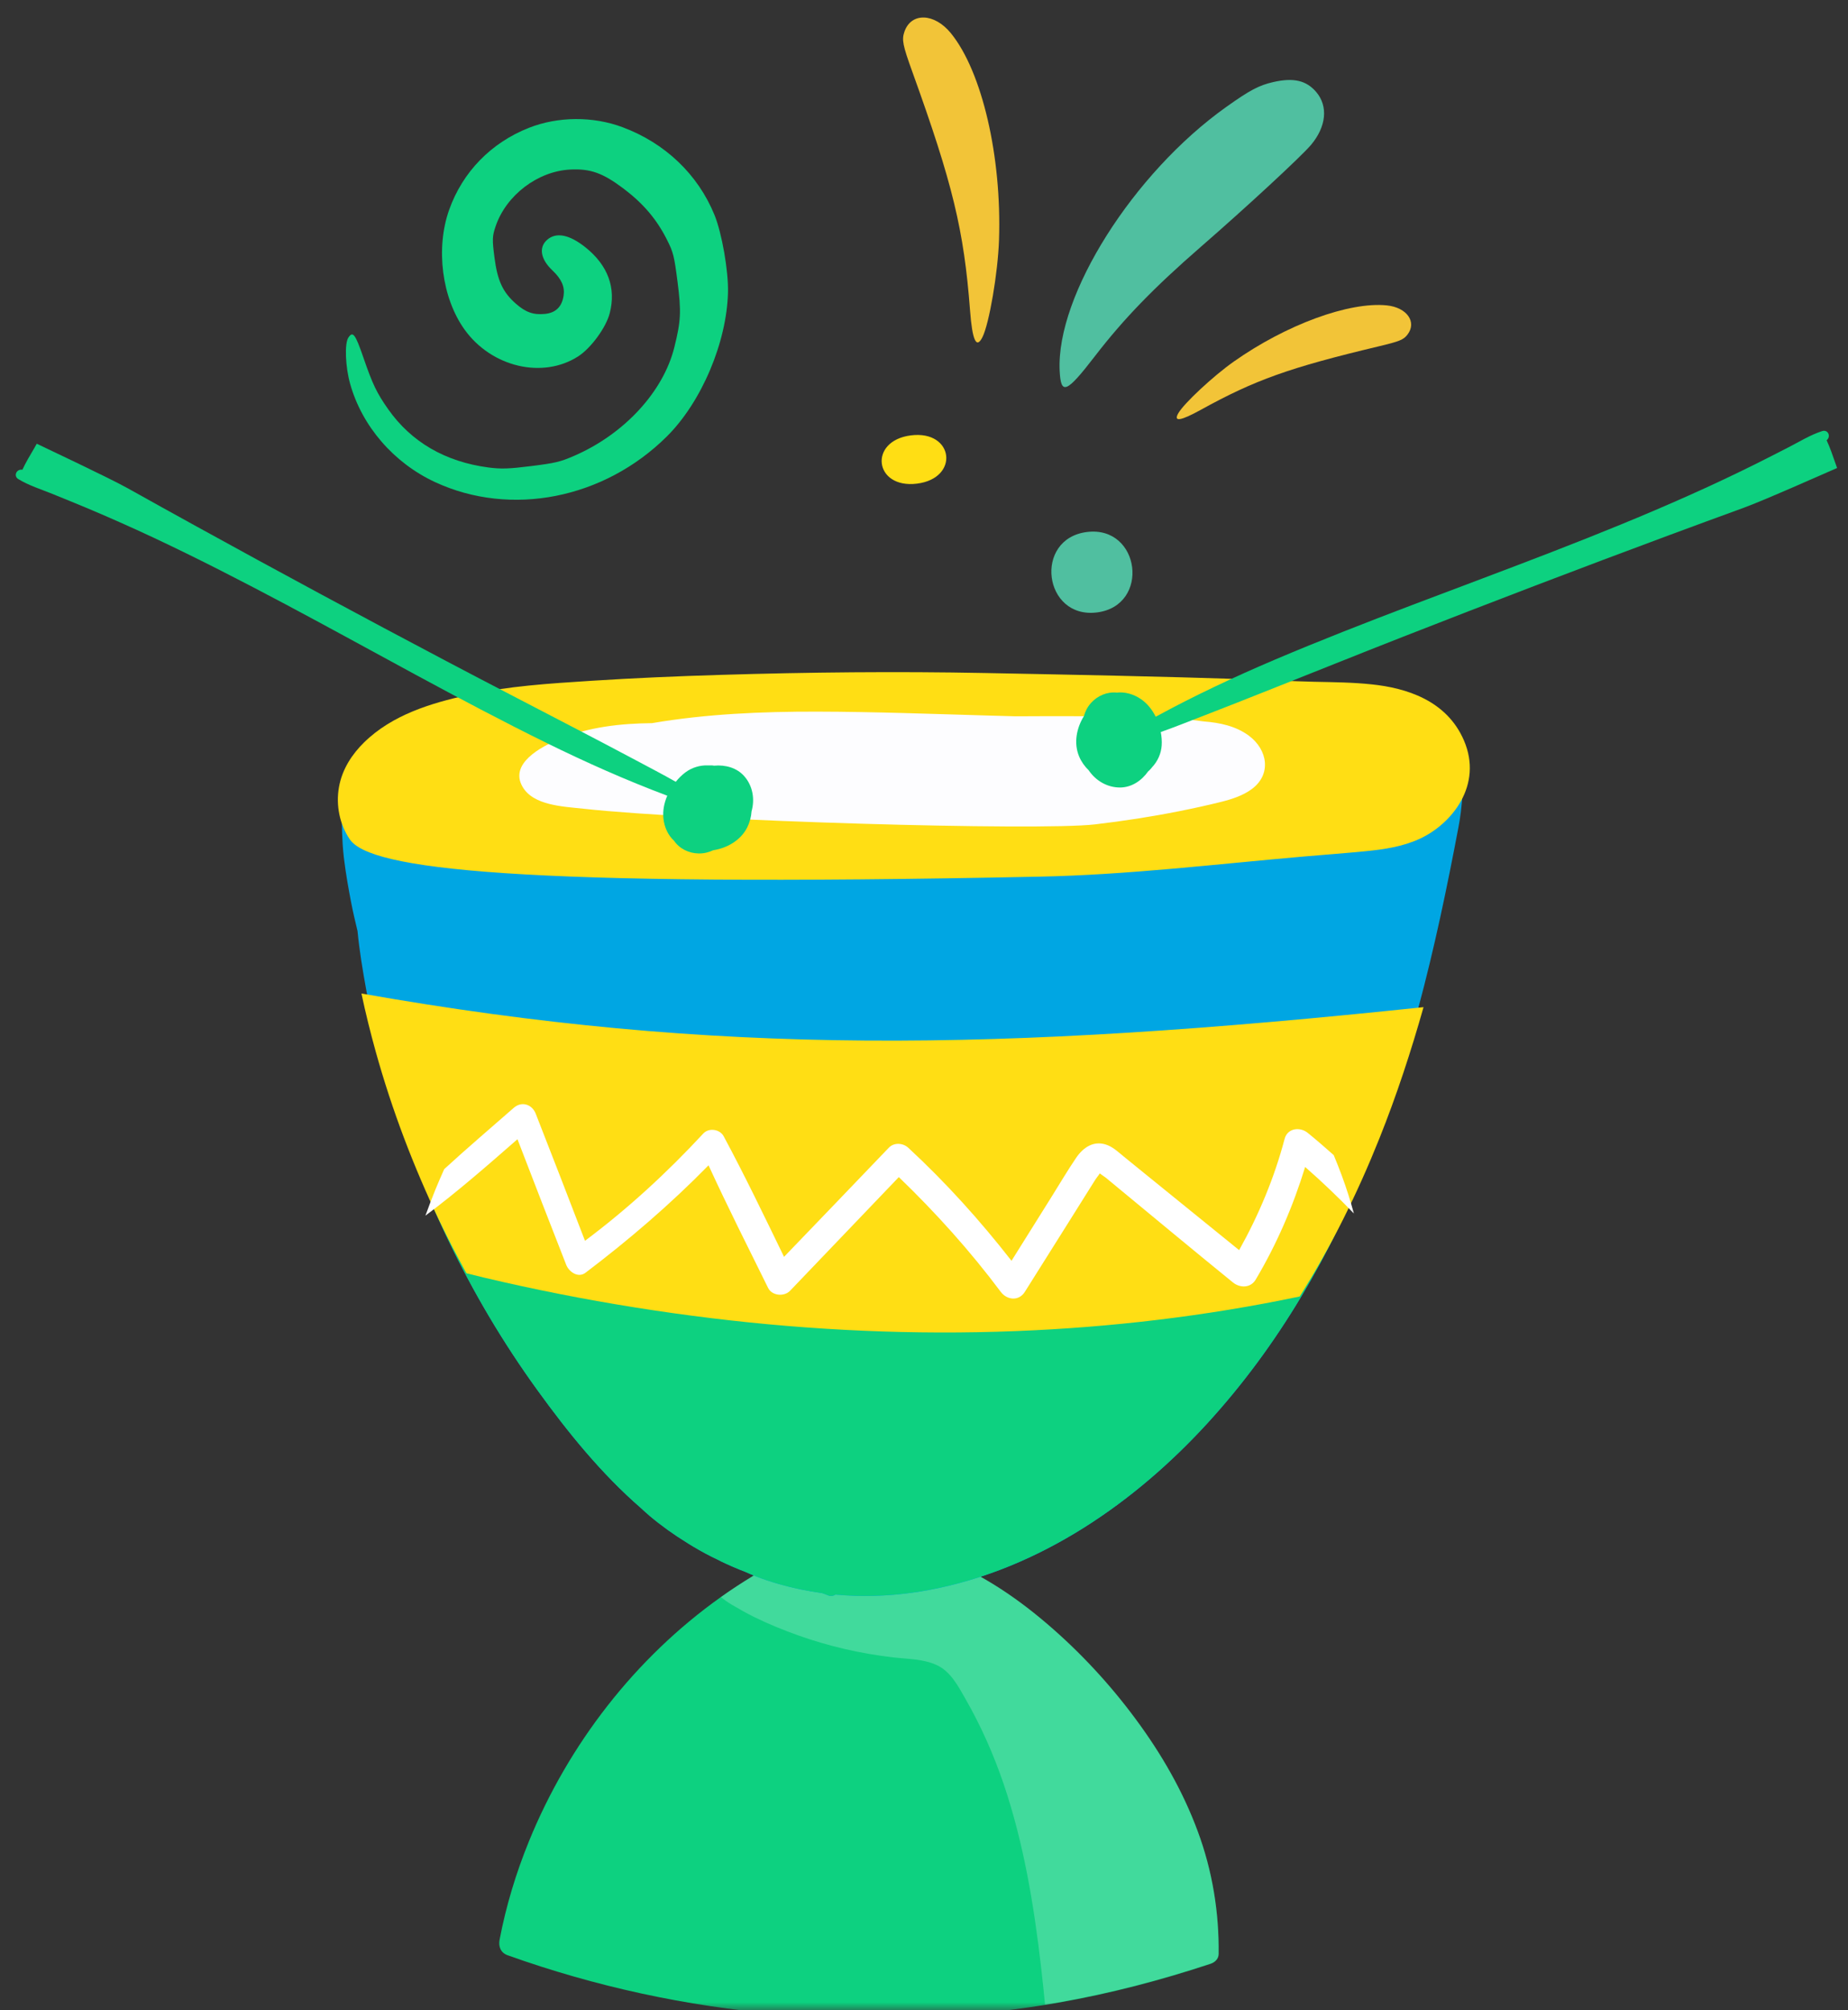 <svg width="114" height="124" viewBox="0 0 114 124" fill="none" xmlns="http://www.w3.org/2000/svg">
<rect x="0" y="0" width="114" height="124" fill="#333333" stroke="none"/>
<mask id="mask0_1293_45736" style="mask-type:alpha" maskUnits="userSpaceOnUse" x="0" y="0" width="114" height="124">
<rect width="114" height="124" fill="#D9D9D9"/>
</mask>
<g mask="url(#mask0_1293_45736)">
<path d="M75.177 120.539C75.174 120.843 74.941 121.052 74.676 121.14C71.609 122.155 68.491 122.972 65.308 123.53C65.026 123.579 64.746 123.625 64.466 123.672C59.05 124.544 53.533 124.698 48.075 124.243C42.361 123.766 36.703 122.536 31.316 120.61C30.882 120.456 30.738 120.068 30.819 119.649C31.216 117.567 31.837 115.519 32.64 113.554C35.074 107.593 39.185 102.273 44.458 98.522C45.099 98.064 45.761 97.633 46.433 97.224C47.09 96.686 47.773 96.178 48.475 95.716C48.623 95.62 48.772 95.649 48.885 95.737C49.16 95.637 49.438 95.549 49.718 95.475C51.788 94.911 53.979 94.989 56.072 95.5C56.547 95.614 57.017 95.753 57.48 95.913C60.127 96.816 62.477 98.359 64.587 100.163C66.628 101.908 68.476 103.901 70.069 106.059C71.643 108.186 72.965 110.473 73.884 112.957C74.785 115.375 75.21 117.954 75.177 120.539Z" fill="#0DD180"/>
<path d="M75.171 120.524C75.169 120.827 74.936 121.037 74.671 121.125C71.606 122.138 68.489 122.955 65.309 123.513C65.027 123.562 64.746 123.607 64.467 123.655C64.391 122.881 64.312 122.109 64.222 121.34C63.782 117.515 63.149 113.688 61.91 110.034C61.292 108.219 60.511 106.461 59.559 104.797C59.114 104.023 58.651 103.116 57.804 102.719C56.977 102.329 55.993 102.339 55.098 102.236C53.091 102.003 51.124 101.551 49.225 100.873C48.304 100.544 47.392 100.175 46.516 99.741C46.032 99.501 45.566 99.237 45.1 98.96C44.882 98.831 44.672 98.678 44.469 98.514C45.109 98.057 45.77 97.625 46.442 97.217C47.099 96.679 47.781 96.171 48.483 95.71C48.631 95.614 48.78 95.642 48.893 95.73C49.168 95.631 49.445 95.542 49.725 95.469C50.552 95.554 51.387 95.582 52.217 95.586C53.494 95.59 54.784 95.53 56.076 95.494C56.551 95.608 57.021 95.748 57.483 95.907C60.129 96.81 62.478 98.352 64.586 100.156C66.627 101.9 68.474 103.892 70.065 106.05C71.638 108.176 72.96 110.462 73.879 112.945C74.779 115.362 75.205 117.94 75.171 120.524Z" fill="#FDFDFF" fill-opacity="0.22"/>
<path d="M90.252 48.512C90.211 49.213 90.154 49.898 90.047 50.59C90.026 50.731 90.002 50.867 89.974 51.005C89.266 54.751 88.484 58.501 87.486 62.208C87.435 62.424 87.373 62.637 87.317 62.846C87.211 63.226 87.105 63.602 86.998 63.976C86.27 66.508 85.439 69.009 84.451 71.473C82.109 77.33 78.919 82.958 74.453 87.828C70.096 92.582 64.23 96.782 57.31 98.079C56.984 98.141 56.653 98.194 56.321 98.24C54.732 98.465 53.122 98.507 51.543 98.364C51.419 98.445 51.252 98.479 51.074 98.409C50.957 98.359 50.836 98.311 50.712 98.271C49.802 98.144 48.902 97.961 48.024 97.706C47.787 97.639 47.556 97.566 47.324 97.49C46.861 97.336 46.417 97.159 45.99 96.965C45.47 96.769 44.964 96.547 44.48 96.313C44.417 96.282 44.352 96.249 44.29 96.215C43.768 95.971 43.266 95.7 42.771 95.404C42.714 95.367 42.654 95.331 42.596 95.298C42.529 95.257 42.459 95.214 42.393 95.173C41.575 94.668 40.799 94.113 40.083 93.511C39.894 93.355 39.718 93.188 39.536 93.021C37.108 90.912 35.047 88.369 33.173 85.775C31.045 82.839 29.189 79.708 27.628 76.437C26.06 73.157 24.766 69.746 23.787 66.242C23.477 65.132 23.2 64.016 22.961 62.888C22.944 62.827 22.936 62.774 22.921 62.715C22.829 62.29 22.744 61.865 22.665 61.433C22.634 61.297 22.611 61.153 22.584 61.014C22.37 59.83 22.17 58.637 22.056 57.435C21.91 56.834 21.771 56.235 21.654 55.629C21.489 54.775 21.34 53.921 21.233 53.062C21.225 52.993 21.218 52.927 21.208 52.855C21.094 51.863 21.085 50.879 21.079 49.884C21.078 49.805 21.131 49.758 21.192 49.745C21.222 49.73 21.252 49.726 21.293 49.724C23.695 49.727 26.085 49.91 28.488 49.919C30.95 49.925 33.418 49.89 35.887 49.863C44.844 49.748 53.8 49.553 62.762 49.358C67.217 49.262 71.673 49.163 76.133 49.072C80.625 48.98 85.116 48.935 89.612 48.854C89.726 48.855 89.823 48.878 89.905 48.917C89.95 48.779 89.998 48.635 90.044 48.499C90.078 48.402 90.259 48.402 90.252 48.512Z" fill="#00A6E3"/>
<path d="M90.306 45.67C89.234 43.181 86.716 42.437 84.635 42.217C83.454 42.091 82.263 42.08 81.08 42.055C79.691 42.022 78.305 41.949 76.918 41.901C71.535 41.723 66.15 41.619 60.765 41.515C55.327 41.41 49.886 41.464 44.452 41.63C41.791 41.711 39.129 41.824 36.472 41.995C33.913 42.161 31.333 42.316 28.811 42.88C26.632 43.37 24.207 44.073 22.447 45.808C21.736 46.509 21.108 47.428 20.91 48.556C20.707 49.702 20.968 50.879 21.58 51.777C22.823 53.604 31.695 54.746 64.142 54.076C69.578 53.964 74.988 53.308 80.407 52.836C81.683 52.727 82.961 52.632 84.234 52.508C85.364 52.397 86.522 52.231 87.585 51.739C89.572 50.819 91.493 48.422 90.306 45.67Z" fill="#FFDE14"/>
<path d="M87.311 62.845C86.513 65.758 85.579 68.64 84.447 71.469C82.105 77.328 78.915 82.954 74.451 87.825C70.091 92.578 64.226 96.781 57.307 98.074C55.398 98.432 53.45 98.533 51.539 98.359C51.416 98.44 51.249 98.47 51.073 98.403C50.954 98.354 50.834 98.309 50.708 98.266C49.557 98.107 48.42 97.853 47.32 97.484C46.858 97.331 46.415 97.156 45.984 96.962C45.466 96.763 44.958 96.543 44.475 96.312C44.412 96.281 44.35 96.247 44.285 96.214C43.763 95.97 43.259 95.696 42.767 95.403C42.708 95.37 42.649 95.33 42.591 95.297C42.525 95.255 42.456 95.215 42.39 95.17C41.574 94.668 40.794 94.112 40.078 93.51C39.89 93.35 39.714 93.183 39.53 93.018C37.102 90.908 35.041 88.365 33.166 85.771C31.04 82.837 29.182 79.704 27.621 76.432C26.055 73.151 24.759 69.741 23.782 66.235C23.458 65.067 23.165 63.892 22.915 62.706C27.207 63.464 31.517 64.14 35.857 64.603C40.274 65.07 44.71 65.339 49.151 65.368C53.734 65.397 58.302 65.165 62.876 64.897C67.475 64.628 72.074 64.327 76.673 64.042C80.241 63.819 83.816 63.587 87.311 62.845Z" fill="#0DD180"/>
<path d="M85.091 70.228C86.156 67.568 87.042 64.862 87.815 62.126C61.585 64.886 44.153 65.14 22.297 61.285C22.553 62.495 22.851 63.694 23.182 64.886C24.178 68.462 25.502 71.944 27.1 75.293C27.624 76.392 28.186 77.476 28.775 78.541C29.15 78.633 29.527 78.73 29.903 78.819C31.433 79.18 32.97 79.514 34.513 79.818C37.614 80.431 40.74 80.928 43.881 81.311C50.095 82.068 56.376 82.353 62.638 82.109C68.527 81.88 74.403 81.186 80.174 79.974C82.135 76.866 83.749 73.584 85.091 70.228Z" fill="#FFDE14"/>
<path d="M82.775 72.522C82.615 72.093 82.45 71.671 82.274 71.252C81.749 70.784 81.214 70.322 80.669 69.879C80.198 69.497 79.423 69.58 79.246 70.249C78.615 72.645 77.65 74.95 76.44 77.114C75.236 76.133 74.026 75.156 72.819 74.178C72.067 73.569 71.314 72.96 70.564 72.349C70.16 72.019 69.756 71.69 69.349 71.362C69.03 71.104 68.723 70.805 68.34 70.646C67.516 70.305 66.831 70.757 66.377 71.432C65.846 72.216 65.361 73.039 64.859 73.841C64.038 75.152 63.22 76.461 62.398 77.772C60.46 75.288 58.352 72.948 56.034 70.803C55.706 70.499 55.155 70.456 54.826 70.8C52.678 73.047 50.521 75.286 48.366 77.528C47.154 75.034 45.953 72.529 44.641 70.088C44.406 69.651 43.729 69.551 43.385 69.921C41.153 72.331 38.719 74.57 36.087 76.538C35.079 73.921 34.073 71.306 33.048 68.698C32.825 68.123 32.184 67.906 31.692 68.337C30.268 69.586 28.809 70.826 27.402 72.118C27.222 72.528 27.04 72.934 26.873 73.345C26.652 73.887 26.444 74.435 26.243 74.988C28.213 73.52 30.074 71.889 31.922 70.273C32.917 72.86 33.917 75.443 34.93 78.024C35.095 78.445 35.657 78.857 36.119 78.509C38.807 76.472 41.354 74.284 43.709 71.882C44.877 74.428 46.144 76.934 47.382 79.443C47.622 79.934 48.372 80.001 48.737 79.622C50.971 77.282 53.206 74.945 55.447 72.609C57.721 74.8 59.844 77.158 61.735 79.687C62.111 80.194 62.847 80.282 63.219 79.69C64.121 78.249 65.029 76.809 65.934 75.372C66.367 74.683 66.8 73.995 67.231 73.304L67.585 72.741C67.629 72.667 67.768 72.508 67.846 72.379C67.966 72.479 68.153 72.596 68.212 72.644C70.825 74.799 73.425 76.969 76.052 79.103C76.49 79.46 77.146 79.465 77.465 78.926C78.768 76.733 79.766 74.409 80.512 71.985C81.557 72.898 82.559 73.857 83.519 74.854C83.303 74.062 83.058 73.287 82.775 72.522Z" fill="white"/>
<path d="M77.038 45.379C76.237 44.787 75.261 44.58 74.25 44.5C73.992 44.464 73.738 44.433 73.485 44.404C72.581 44.3 71.67 44.257 70.759 44.234C68.058 44.17 65.352 44.169 62.646 44.185C62.136 44.172 61.629 44.156 61.119 44.143C57.545 44.041 53.969 43.904 50.392 43.897C46.99 43.891 43.57 44.036 40.222 44.607C38.27 44.627 36.33 44.845 34.541 45.579C33.314 46.08 31.422 47.122 32.232 48.527C32.898 49.689 34.726 49.748 35.995 49.886C42.982 50.651 64.064 51.26 67.543 50.852C69.296 50.647 71.038 50.378 72.764 50.034C73.616 49.864 74.468 49.678 75.309 49.469C75.984 49.3 76.66 49.084 77.205 48.685C78.456 47.775 78.203 46.243 77.038 45.379Z" fill="#FDFDFF"/>
<path d="M113.213 28.546C113.049 28.08 112.891 27.603 112.681 27.157C112.686 27.154 112.689 27.148 112.697 27.144C112.962 26.912 112.763 26.475 112.402 26.593C111.673 26.829 111.01 27.243 110.328 27.593C109.641 27.943 108.956 28.298 108.266 28.64C106.92 29.308 105.561 29.947 104.189 30.559C101.405 31.804 98.574 32.947 95.729 34.05C90.03 36.261 84.266 38.302 78.637 40.694C76.133 41.759 73.68 42.912 71.293 44.211C71.073 43.77 70.766 43.384 70.373 43.118C69.948 42.83 69.415 42.662 68.898 42.723C68.301 42.66 67.707 42.911 67.3 43.364C67.081 43.608 66.945 43.884 66.867 44.17C66.407 44.908 66.227 45.84 66.566 46.655C66.701 46.978 66.905 47.27 67.157 47.512C67.586 48.148 68.293 48.58 69.097 48.577C69.81 48.572 70.423 48.156 70.824 47.587C70.856 47.559 70.89 47.529 70.921 47.498C70.978 47.442 71.029 47.38 71.079 47.316C71.413 46.96 71.629 46.483 71.662 45.989C71.682 45.72 71.658 45.438 71.606 45.156C72.483 44.846 73.346 44.497 74.21 44.165C75.587 43.634 76.957 43.09 78.33 42.545C81.052 41.465 83.769 40.37 86.497 39.3C91.973 37.155 97.465 35.054 102.98 33.008C104.514 32.44 106.047 31.875 107.583 31.316C108.918 30.828 112.715 29.127 113.328 28.868C113.292 28.758 113.25 28.653 113.213 28.546Z" fill="#0DD180"/>
<path d="M2.1 27.668C1.85 28.096 1.588 28.525 1.381 28.977C1.375 28.977 1.37 28.974 1.364 28.974C1.018 28.926 0.812 29.361 1.133 29.555C1.786 29.951 2.529 30.181 3.239 30.469C3.95 30.76 4.664 31.045 5.37 31.342C6.749 31.923 8.116 32.53 9.473 33.166C12.224 34.457 14.924 35.848 17.606 37.272C22.979 40.129 28.264 43.149 33.729 45.836C36.163 47.033 38.63 48.131 41.163 49.083C40.968 49.534 40.874 50.022 40.925 50.49C40.98 51 41.195 51.51 41.579 51.86C41.917 52.353 42.492 52.637 43.102 52.646C43.428 52.651 43.727 52.576 43.998 52.447C44.857 52.314 45.685 51.84 46.089 51.052C46.247 50.738 46.34 50.395 46.362 50.048C46.571 49.307 46.444 48.492 45.921 47.889C45.458 47.354 44.742 47.166 44.049 47.23C44.006 47.223 43.963 47.216 43.919 47.213C43.839 47.209 43.759 47.21 43.677 47.214C43.19 47.193 42.686 47.343 42.285 47.641C42.067 47.804 41.866 48.002 41.687 48.225C40.884 47.767 40.058 47.341 39.246 46.907C37.951 46.216 36.648 45.536 35.346 44.856C32.761 43.507 30.168 42.172 27.588 40.809C22.41 38.077 17.253 35.302 12.127 32.475C10.701 31.691 9.279 30.9 7.859 30.107C6.617 29.42 2.861 27.663 2.268 27.371C2.213 27.47 2.159 27.57 2.1 27.668Z" fill="#0DD180"/>
<path d="M32.634 7.883C30.295 8.803 28.536 10.609 27.707 12.944C26.864 15.319 27.258 18.378 28.659 20.331C30.318 22.643 33.467 23.389 35.657 21.989C36.453 21.481 37.387 20.205 37.615 19.314C38.014 17.759 37.504 16.372 36.13 15.268C35.131 14.466 34.307 14.302 33.751 14.794C33.22 15.263 33.347 15.989 34.08 16.682C34.639 17.212 34.848 17.683 34.768 18.232C34.667 18.921 34.283 19.299 33.616 19.364C32.904 19.433 32.43 19.267 31.823 18.733C31.014 18.022 30.687 17.316 30.502 15.877C30.359 14.771 30.366 14.571 30.574 13.959C31.223 12.044 33.163 10.565 35.166 10.459C36.419 10.393 37.19 10.669 38.48 11.645C39.687 12.56 40.502 13.518 41.135 14.77C41.536 15.563 41.589 15.771 41.796 17.382C42.033 19.228 42.005 19.796 41.596 21.433C40.913 24.168 38.511 26.771 35.436 28.111C34.563 28.491 34.265 28.562 32.768 28.75C31.405 28.922 30.9 28.938 30.121 28.835C27.464 28.482 25.371 27.265 23.947 25.244C23.247 24.252 22.981 23.697 22.42 22.065C21.917 20.601 21.767 20.401 21.488 20.829C21.248 21.198 21.304 22.62 21.599 23.674C22.33 26.288 24.287 28.553 26.833 29.736C31.51 31.908 37.264 30.774 41.142 26.917C43.273 24.799 44.831 21.125 44.908 18.038C44.941 16.714 44.534 14.383 44.074 13.256C43.052 10.755 41.023 8.821 38.396 7.844C36.571 7.164 34.426 7.179 32.634 7.883Z" fill="#0DD180"/>
<path d="M81.195 5.675C80.585 4.96 79.794 4.777 78.547 5.062C77.656 5.266 77.108 5.556 75.633 6.606C69.904 10.686 65.153 18.209 65.368 22.859C65.44 24.399 65.784 24.257 67.551 21.961C69.317 19.667 71.179 17.746 74.067 15.235C76.893 12.777 80.267 9.656 80.871 8.941C81.818 7.816 81.944 6.553 81.195 5.675Z" fill="#50BFA0"/>
<path d="M58.664 2.055C57.644 0.797 56.208 0.749 55.791 1.959C55.621 2.453 55.687 2.787 56.278 4.423C58.772 11.335 59.464 14.196 59.84 19.144C59.98 21 60.23 21.542 60.602 20.805C61.021 19.977 61.559 16.832 61.627 14.809C61.802 9.666 60.584 4.421 58.664 2.055Z" fill="#F2C438"/>
<path d="M85.551 18.838C86.788 18.964 87.424 19.866 86.823 20.643C86.577 20.961 86.334 21.059 85.035 21.368C79.543 22.677 77.414 23.437 74.077 25.279C72.826 25.97 72.373 26.038 72.689 25.488C73.045 24.871 74.839 23.201 76.109 22.305C79.34 20.027 83.222 18.601 85.551 18.838Z" fill="#F2C438"/>
<path d="M56.194 26.856C53.551 27.188 53.92 30.166 56.569 29.833C59.212 29.5 58.842 26.523 56.194 26.856Z" fill="#FFDE14"/>
<path d="M67.047 32.817C63.742 33.233 64.361 38.194 67.67 37.778C70.975 37.363 70.357 32.401 67.047 32.817Z" fill="#50BFA0"/>
</g>
</svg>
